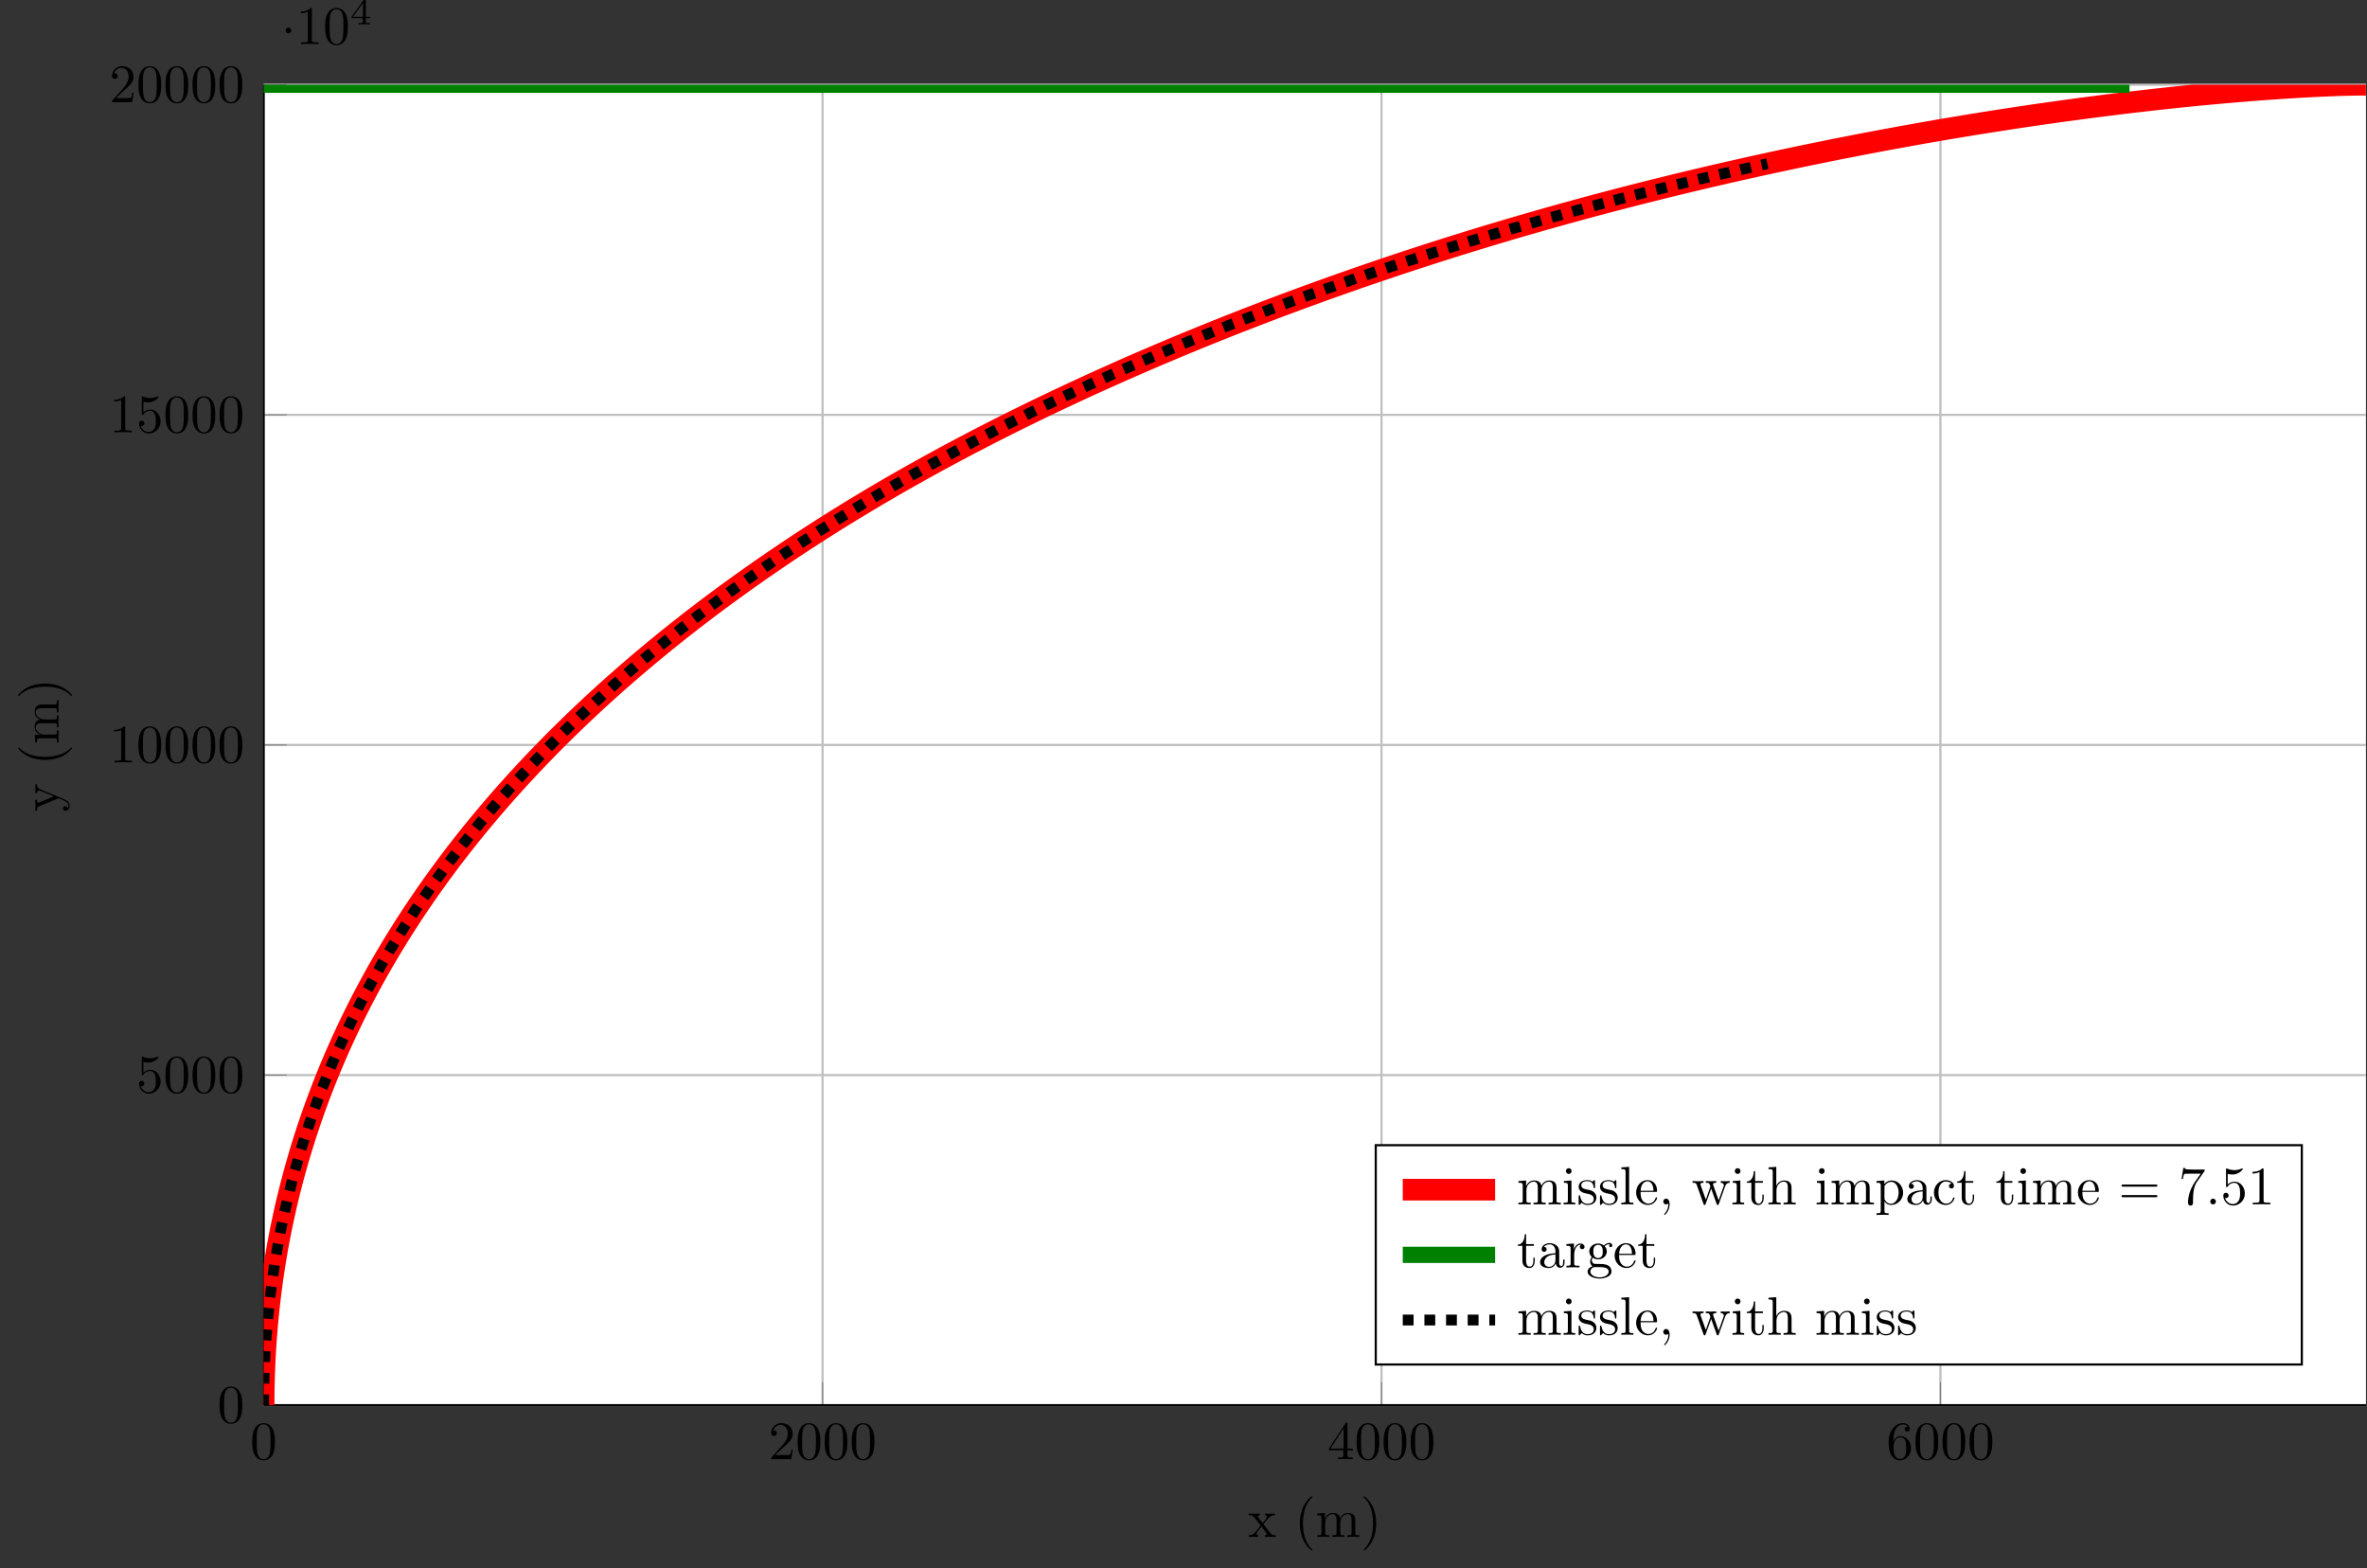 <?xml version="1.0" encoding="UTF-8"?>
<svg xmlns="http://www.w3.org/2000/svg" xmlns:xlink="http://www.w3.org/1999/xlink" width="435.916pt" height="288.836pt" viewBox="0 0 435.916 288.836" version="1.1">
<rect x="0" y="0" width="435.916" height="288.836" fill="#333333" stroke="none"/>
<defs>
<g>
<symbol overflow="visible" id="glyph-1510521740921137-0-0">
<path style="stroke:none;" d=""/>
</symbol>
<symbol overflow="visible" id="glyph-1510521740921137-0-1">
<path style="stroke:none;" d="M 4.578 -3.188 C 4.578 -3.984 4.531 -4.781 4.188 -5.516 C 3.734 -6.484 2.906 -6.641 2.5 -6.641 C 1.891 -6.641 1.172 -6.375 0.75 -5.453 C 0.438 -4.766 0.391 -3.984 0.391 -3.188 C 0.391 -2.438 0.422 -1.547 0.844 -0.781 C 1.266 0.016 2 0.219 2.484 0.219 C 3.016 0.219 3.781 0.016 4.219 -0.938 C 4.531 -1.625 4.578 -2.406 4.578 -3.188 Z M 2.484 0 C 2.094 0 1.5 -0.25 1.328 -1.203 C 1.219 -1.797 1.219 -2.719 1.219 -3.312 C 1.219 -3.953 1.219 -4.609 1.297 -5.141 C 1.484 -6.328 2.234 -6.422 2.484 -6.422 C 2.812 -6.422 3.469 -6.234 3.656 -5.25 C 3.766 -4.688 3.766 -3.938 3.766 -3.312 C 3.766 -2.562 3.766 -1.891 3.656 -1.25 C 3.5 -0.297 2.938 0 2.484 0 Z M 2.484 0 "/>
</symbol>
<symbol overflow="visible" id="glyph-1510521740921137-0-2">
<path style="stroke:none;" d="M 1.266 -0.766 L 2.328 -1.797 C 3.875 -3.172 4.469 -3.703 4.469 -4.703 C 4.469 -5.844 3.578 -6.641 2.359 -6.641 C 1.234 -6.641 0.5 -5.719 0.5 -4.828 C 0.5 -4.281 1 -4.281 1.031 -4.281 C 1.203 -4.281 1.547 -4.391 1.547 -4.812 C 1.547 -5.062 1.359 -5.328 1.016 -5.328 C 0.938 -5.328 0.922 -5.328 0.891 -5.312 C 1.109 -5.969 1.656 -6.328 2.234 -6.328 C 3.141 -6.328 3.562 -5.516 3.562 -4.703 C 3.562 -3.906 3.078 -3.125 2.516 -2.5 L 0.609 -0.375 C 0.5 -0.266 0.5 -0.234 0.5 0 L 4.203 0 L 4.469 -1.734 L 4.234 -1.734 C 4.172 -1.438 4.109 -1 4 -0.844 C 3.938 -0.766 3.281 -0.766 3.062 -0.766 Z M 1.266 -0.766 "/>
</symbol>
<symbol overflow="visible" id="glyph-1510521740921137-0-3">
<path style="stroke:none;" d="M 2.938 -1.641 L 2.938 -0.781 C 2.938 -0.422 2.906 -0.312 2.172 -0.312 L 1.969 -0.312 L 1.969 0 C 2.375 -0.031 2.891 -0.031 3.312 -0.031 C 3.734 -0.031 4.25 -0.031 4.672 0 L 4.672 -0.312 L 4.453 -0.312 C 3.719 -0.312 3.703 -0.422 3.703 -0.781 L 3.703 -1.641 L 4.688 -1.641 L 4.688 -1.953 L 3.703 -1.953 L 3.703 -6.484 C 3.703 -6.688 3.703 -6.75 3.531 -6.75 C 3.453 -6.75 3.422 -6.75 3.344 -6.625 L 0.281 -1.953 L 0.281 -1.641 Z M 2.984 -1.953 L 0.562 -1.953 L 2.984 -5.672 Z M 2.984 -1.953 "/>
</symbol>
<symbol overflow="visible" id="glyph-1510521740921137-0-4">
<path style="stroke:none;" d="M 1.312 -3.266 L 1.312 -3.516 C 1.312 -6.031 2.547 -6.391 3.062 -6.391 C 3.297 -6.391 3.719 -6.328 3.938 -5.984 C 3.781 -5.984 3.391 -5.984 3.391 -5.547 C 3.391 -5.234 3.625 -5.078 3.844 -5.078 C 4 -5.078 4.312 -5.172 4.312 -5.562 C 4.312 -6.156 3.875 -6.641 3.047 -6.641 C 1.766 -6.641 0.422 -5.359 0.422 -3.156 C 0.422 -0.484 1.578 0.219 2.5 0.219 C 3.609 0.219 4.562 -0.719 4.562 -2.031 C 4.562 -3.297 3.672 -4.25 2.562 -4.25 C 1.891 -4.25 1.516 -3.75 1.312 -3.266 Z M 2.5 -0.062 C 1.875 -0.062 1.578 -0.656 1.516 -0.812 C 1.328 -1.281 1.328 -2.078 1.328 -2.25 C 1.328 -3.031 1.656 -4.031 2.547 -4.031 C 2.719 -4.031 3.172 -4.031 3.484 -3.406 C 3.656 -3.047 3.656 -2.531 3.656 -2.047 C 3.656 -1.562 3.656 -1.062 3.484 -0.703 C 3.188 -0.109 2.734 -0.062 2.5 -0.062 Z M 2.5 -0.062 "/>
</symbol>
<symbol overflow="visible" id="glyph-1510521740921137-0-5">
<path style="stroke:none;" d="M 4.469 -2 C 4.469 -3.188 3.656 -4.188 2.578 -4.188 C 2.109 -4.188 1.672 -4.031 1.312 -3.672 L 1.312 -5.625 C 1.516 -5.562 1.844 -5.5 2.156 -5.5 C 3.391 -5.5 4.094 -6.406 4.094 -6.531 C 4.094 -6.594 4.062 -6.641 3.984 -6.641 C 3.984 -6.641 3.953 -6.641 3.906 -6.609 C 3.703 -6.516 3.219 -6.312 2.547 -6.312 C 2.156 -6.312 1.688 -6.391 1.219 -6.594 C 1.141 -6.625 1.125 -6.625 1.109 -6.625 C 1 -6.625 1 -6.547 1 -6.391 L 1 -3.438 C 1 -3.266 1 -3.188 1.141 -3.188 C 1.219 -3.188 1.234 -3.203 1.281 -3.266 C 1.391 -3.422 1.75 -3.969 2.562 -3.969 C 3.078 -3.969 3.328 -3.516 3.406 -3.328 C 3.562 -2.953 3.594 -2.578 3.594 -2.078 C 3.594 -1.719 3.594 -1.125 3.344 -0.703 C 3.109 -0.312 2.734 -0.062 2.281 -0.062 C 1.562 -0.062 0.984 -0.594 0.812 -1.172 C 0.844 -1.172 0.875 -1.156 0.984 -1.156 C 1.312 -1.156 1.484 -1.406 1.484 -1.641 C 1.484 -1.891 1.312 -2.141 0.984 -2.141 C 0.844 -2.141 0.5 -2.062 0.5 -1.609 C 0.5 -0.75 1.188 0.219 2.297 0.219 C 3.453 0.219 4.469 -0.734 4.469 -2 Z M 4.469 -2 "/>
</symbol>
<symbol overflow="visible" id="glyph-1510521740921137-0-6">
<path style="stroke:none;" d="M 2.938 -6.375 C 2.938 -6.625 2.938 -6.641 2.703 -6.641 C 2.078 -6 1.203 -6 0.891 -6 L 0.891 -5.688 C 1.094 -5.688 1.672 -5.688 2.188 -5.953 L 2.188 -0.781 C 2.188 -0.422 2.156 -0.312 1.266 -0.312 L 0.953 -0.312 L 0.953 0 C 1.297 -0.031 2.156 -0.031 2.562 -0.031 C 2.953 -0.031 3.828 -0.031 4.172 0 L 4.172 -0.312 L 3.859 -0.312 C 2.953 -0.312 2.938 -0.422 2.938 -0.781 Z M 2.938 -6.375 "/>
</symbol>
<symbol overflow="visible" id="glyph-1510521740921137-0-7">
<path style="stroke:none;" d="M 2.859 -2.344 C 3.156 -2.719 3.531 -3.203 3.781 -3.469 C 4.094 -3.828 4.5 -3.984 4.969 -3.984 L 4.969 -4.297 C 4.703 -4.281 4.406 -4.266 4.141 -4.266 C 3.844 -4.266 3.312 -4.281 3.188 -4.297 L 3.188 -3.984 C 3.406 -3.969 3.484 -3.844 3.484 -3.672 C 3.484 -3.516 3.375 -3.391 3.328 -3.328 L 2.719 -2.547 L 1.938 -3.562 C 1.844 -3.656 1.844 -3.672 1.844 -3.734 C 1.844 -3.891 2 -3.984 2.188 -3.984 L 2.188 -4.297 C 1.938 -4.281 1.281 -4.266 1.109 -4.266 C 0.906 -4.266 0.438 -4.281 0.172 -4.297 L 0.172 -3.984 C 0.875 -3.984 0.875 -3.984 1.344 -3.375 L 2.328 -2.094 L 1.391 -0.906 C 0.922 -0.328 0.328 -0.312 0.125 -0.312 L 0.125 0 C 0.375 -0.016 0.688 -0.031 0.953 -0.031 C 1.234 -0.031 1.656 -0.016 1.891 0 L 1.891 -0.312 C 1.672 -0.344 1.609 -0.469 1.609 -0.625 C 1.609 -0.844 1.891 -1.172 2.5 -1.891 L 3.266 -0.891 C 3.344 -0.781 3.469 -0.625 3.469 -0.562 C 3.469 -0.469 3.375 -0.312 3.109 -0.312 L 3.109 0 C 3.406 -0.016 3.969 -0.031 4.188 -0.031 C 4.453 -0.031 4.844 -0.016 5.141 0 L 5.141 -0.312 C 4.609 -0.312 4.422 -0.328 4.203 -0.625 Z M 2.859 -2.344 "/>
</symbol>
<symbol overflow="visible" id="glyph-1510521740921137-0-8">
<path style="stroke:none;" d="M 3.297 2.391 C 3.297 2.359 3.297 2.344 3.125 2.172 C 1.891 0.922 1.562 -0.969 1.562 -2.5 C 1.562 -4.234 1.938 -5.969 3.172 -7.203 C 3.297 -7.328 3.297 -7.344 3.297 -7.375 C 3.297 -7.453 3.266 -7.484 3.203 -7.484 C 3.094 -7.484 2.203 -6.797 1.609 -5.531 C 1.109 -4.438 0.984 -3.328 0.984 -2.5 C 0.984 -1.719 1.094 -0.516 1.641 0.625 C 2.25 1.844 3.094 2.5 3.203 2.5 C 3.266 2.5 3.297 2.469 3.297 2.391 Z M 3.297 2.391 "/>
</symbol>
<symbol overflow="visible" id="glyph-1510521740921137-0-9">
<path style="stroke:none;" d="M 1.094 -3.422 L 1.094 -0.75 C 1.094 -0.312 0.984 -0.312 0.312 -0.312 L 0.312 0 C 0.672 -0.016 1.172 -0.031 1.453 -0.031 C 1.703 -0.031 2.219 -0.016 2.562 0 L 2.562 -0.312 C 1.891 -0.312 1.781 -0.312 1.781 -0.75 L 1.781 -2.594 C 1.781 -3.625 2.5 -4.188 3.125 -4.188 C 3.766 -4.188 3.875 -3.656 3.875 -3.078 L 3.875 -0.75 C 3.875 -0.312 3.766 -0.312 3.094 -0.312 L 3.094 0 C 3.438 -0.016 3.953 -0.031 4.219 -0.031 C 4.469 -0.031 5 -0.016 5.328 0 L 5.328 -0.312 C 4.672 -0.312 4.562 -0.312 4.562 -0.75 L 4.562 -2.594 C 4.562 -3.625 5.266 -4.188 5.906 -4.188 C 6.531 -4.188 6.641 -3.656 6.641 -3.078 L 6.641 -0.75 C 6.641 -0.312 6.531 -0.312 5.859 -0.312 L 5.859 0 C 6.203 -0.016 6.719 -0.031 6.984 -0.031 C 7.25 -0.031 7.766 -0.016 8.109 0 L 8.109 -0.312 C 7.594 -0.312 7.344 -0.312 7.328 -0.609 L 7.328 -2.516 C 7.328 -3.375 7.328 -3.672 7.016 -4.031 C 6.875 -4.203 6.547 -4.406 5.969 -4.406 C 5.141 -4.406 4.688 -3.812 4.531 -3.422 C 4.391 -4.297 3.656 -4.406 3.203 -4.406 C 2.469 -4.406 2 -3.984 1.719 -3.359 L 1.719 -4.406 L 0.312 -4.297 L 0.312 -3.984 C 1.016 -3.984 1.094 -3.922 1.094 -3.422 Z M 1.094 -3.422 "/>
</symbol>
<symbol overflow="visible" id="glyph-1510521740921137-0-10">
<path style="stroke:none;" d="M 2.875 -2.5 C 2.875 -3.266 2.766 -4.469 2.219 -5.609 C 1.625 -6.828 0.766 -7.484 0.672 -7.484 C 0.609 -7.484 0.562 -7.438 0.562 -7.375 C 0.562 -7.344 0.562 -7.328 0.75 -7.141 C 1.734 -6.156 2.297 -4.578 2.297 -2.5 C 2.297 -0.781 1.938 0.969 0.703 2.219 C 0.562 2.344 0.562 2.359 0.562 2.391 C 0.562 2.453 0.609 2.5 0.672 2.5 C 0.766 2.5 1.672 1.812 2.25 0.547 C 2.766 -0.547 2.875 -1.656 2.875 -2.5 Z M 2.875 -2.5 "/>
</symbol>
<symbol overflow="visible" id="glyph-1510521740921137-0-11">
<path style="stroke:none;" d="M 1.766 -4.406 L 0.375 -4.297 L 0.375 -3.984 C 1.016 -3.984 1.109 -3.922 1.109 -3.438 L 1.109 -0.75 C 1.109 -0.312 1 -0.312 0.328 -0.312 L 0.328 0 C 0.641 -0.016 1.188 -0.031 1.422 -0.031 C 1.781 -0.031 2.125 -0.016 2.469 0 L 2.469 -0.312 C 1.797 -0.312 1.766 -0.359 1.766 -0.75 Z M 1.797 -6.141 C 1.797 -6.453 1.562 -6.672 1.281 -6.672 C 0.969 -6.672 0.75 -6.406 0.75 -6.141 C 0.75 -5.875 0.969 -5.609 1.281 -5.609 C 1.562 -5.609 1.797 -5.828 1.797 -6.141 Z M 1.797 -6.141 "/>
</symbol>
<symbol overflow="visible" id="glyph-1510521740921137-0-12">
<path style="stroke:none;" d="M 2.078 -1.938 C 2.297 -1.891 3.109 -1.734 3.109 -1.016 C 3.109 -0.516 2.766 -0.109 1.984 -0.109 C 1.141 -0.109 0.781 -0.672 0.594 -1.531 C 0.562 -1.656 0.562 -1.688 0.453 -1.688 C 0.328 -1.688 0.328 -1.625 0.328 -1.453 L 0.328 -0.125 C 0.328 0.047 0.328 0.109 0.438 0.109 C 0.484 0.109 0.5 0.094 0.688 -0.094 C 0.703 -0.109 0.703 -0.125 0.891 -0.312 C 1.328 0.094 1.781 0.109 1.984 0.109 C 3.125 0.109 3.594 -0.562 3.594 -1.281 C 3.594 -1.797 3.297 -2.109 3.172 -2.219 C 2.844 -2.547 2.453 -2.625 2.031 -2.703 C 1.469 -2.812 0.812 -2.938 0.812 -3.516 C 0.812 -3.875 1.062 -4.281 1.922 -4.281 C 3.016 -4.281 3.078 -3.375 3.094 -3.078 C 3.094 -2.984 3.188 -2.984 3.203 -2.984 C 3.344 -2.984 3.344 -3.031 3.344 -3.219 L 3.344 -4.234 C 3.344 -4.391 3.344 -4.469 3.234 -4.469 C 3.188 -4.469 3.156 -4.469 3.031 -4.344 C 3 -4.312 2.906 -4.219 2.859 -4.188 C 2.484 -4.469 2.078 -4.469 1.922 -4.469 C 0.703 -4.469 0.328 -3.797 0.328 -3.234 C 0.328 -2.891 0.484 -2.609 0.75 -2.391 C 1.078 -2.141 1.359 -2.078 2.078 -1.938 Z M 2.078 -1.938 "/>
</symbol>
<symbol overflow="visible" id="glyph-1510521740921137-0-13">
<path style="stroke:none;" d="M 1.766 -6.922 L 0.328 -6.812 L 0.328 -6.5 C 1.031 -6.5 1.109 -6.438 1.109 -5.938 L 1.109 -0.75 C 1.109 -0.312 1 -0.312 0.328 -0.312 L 0.328 0 C 0.656 -0.016 1.188 -0.031 1.438 -0.031 C 1.688 -0.031 2.172 -0.016 2.547 0 L 2.547 -0.312 C 1.875 -0.312 1.766 -0.312 1.766 -0.75 Z M 1.766 -6.922 "/>
</symbol>
<symbol overflow="visible" id="glyph-1510521740921137-0-14">
<path style="stroke:none;" d="M 1.109 -2.516 C 1.172 -4 2.016 -4.25 2.359 -4.25 C 3.375 -4.25 3.484 -2.906 3.484 -2.516 Z M 1.109 -2.297 L 3.891 -2.297 C 4.109 -2.297 4.141 -2.297 4.141 -2.516 C 4.141 -3.5 3.594 -4.469 2.359 -4.469 C 1.203 -4.469 0.281 -3.438 0.281 -2.188 C 0.281 -0.859 1.328 0.109 2.469 0.109 C 3.688 0.109 4.141 -1 4.141 -1.188 C 4.141 -1.281 4.062 -1.312 4 -1.312 C 3.922 -1.312 3.891 -1.25 3.875 -1.172 C 3.531 -0.141 2.625 -0.141 2.531 -0.141 C 2.031 -0.141 1.641 -0.438 1.406 -0.812 C 1.109 -1.281 1.109 -1.938 1.109 -2.297 Z M 1.109 -2.297 "/>
</symbol>
<symbol overflow="visible" id="glyph-1510521740921137-0-15">
<path style="stroke:none;" d="M 2.031 -0.016 C 2.031 -0.641 1.781 -1.062 1.391 -1.062 C 1.031 -1.062 0.859 -0.781 0.859 -0.531 C 0.859 -0.266 1.031 0 1.391 0 C 1.547 0 1.672 -0.062 1.766 -0.141 L 1.781 -0.156 C 1.797 -0.156 1.797 -0.156 1.797 -0.016 C 1.797 0.625 1.531 1.234 1.094 1.703 C 1.031 1.766 1.016 1.781 1.016 1.812 C 1.016 1.891 1.062 1.922 1.109 1.922 C 1.234 1.922 2.031 1.141 2.031 -0.016 Z M 2.031 -0.016 "/>
</symbol>
<symbol overflow="visible" id="glyph-1510521740921137-0-16">
<path style="stroke:none;" d="M 6.172 -3.344 C 6.344 -3.844 6.656 -3.984 7.016 -3.984 L 7.016 -4.297 C 6.781 -4.281 6.5 -4.266 6.281 -4.266 C 5.984 -4.266 5.547 -4.281 5.359 -4.297 L 5.359 -3.984 C 5.719 -3.984 5.938 -3.797 5.938 -3.516 C 5.938 -3.453 5.938 -3.422 5.875 -3.297 L 4.969 -0.75 L 3.984 -3.531 C 3.953 -3.656 3.938 -3.672 3.938 -3.719 C 3.938 -3.984 4.328 -3.984 4.531 -3.984 L 4.531 -4.297 C 4.234 -4.281 3.734 -4.266 3.484 -4.266 C 3.188 -4.266 2.906 -4.281 2.609 -4.297 L 2.609 -3.984 C 2.969 -3.984 3.125 -3.969 3.234 -3.844 C 3.281 -3.781 3.391 -3.484 3.453 -3.297 L 2.609 -0.875 L 1.656 -3.531 C 1.609 -3.656 1.609 -3.672 1.609 -3.719 C 1.609 -3.984 2 -3.984 2.188 -3.984 L 2.188 -4.297 C 1.891 -4.281 1.328 -4.266 1.109 -4.266 C 1.062 -4.266 0.531 -4.281 0.172 -4.297 L 0.172 -3.984 C 0.672 -3.984 0.797 -3.953 0.922 -3.641 L 2.172 -0.109 C 2.219 0.031 2.25 0.109 2.375 0.109 C 2.516 0.109 2.531 0.047 2.578 -0.094 L 3.594 -2.906 L 4.609 -0.078 C 4.641 0.031 4.672 0.109 4.812 0.109 C 4.938 0.109 4.969 0.016 5 -0.078 Z M 6.172 -3.344 "/>
</symbol>
<symbol overflow="visible" id="glyph-1510521740921137-0-17">
<path style="stroke:none;" d="M 1.719 -3.984 L 3.156 -3.984 L 3.156 -4.297 L 1.719 -4.297 L 1.719 -6.125 L 1.469 -6.125 C 1.469 -5.312 1.172 -4.25 0.188 -4.203 L 0.188 -3.984 L 1.031 -3.984 L 1.031 -1.234 C 1.031 -0.016 1.969 0.109 2.328 0.109 C 3.031 0.109 3.312 -0.594 3.312 -1.234 L 3.312 -1.797 L 3.062 -1.797 L 3.062 -1.25 C 3.062 -0.516 2.766 -0.141 2.391 -0.141 C 1.719 -0.141 1.719 -1.047 1.719 -1.219 Z M 1.719 -3.984 "/>
</symbol>
<symbol overflow="visible" id="glyph-1510521740921137-0-18">
<path style="stroke:none;" d="M 1.094 -0.75 C 1.094 -0.312 0.984 -0.312 0.312 -0.312 L 0.312 0 C 0.672 -0.016 1.172 -0.031 1.453 -0.031 C 1.703 -0.031 2.219 -0.016 2.562 0 L 2.562 -0.312 C 1.891 -0.312 1.781 -0.312 1.781 -0.75 L 1.781 -2.594 C 1.781 -3.625 2.5 -4.188 3.125 -4.188 C 3.766 -4.188 3.875 -3.656 3.875 -3.078 L 3.875 -0.75 C 3.875 -0.312 3.766 -0.312 3.094 -0.312 L 3.094 0 C 3.438 -0.016 3.953 -0.031 4.219 -0.031 C 4.469 -0.031 5 -0.016 5.328 0 L 5.328 -0.312 C 4.812 -0.312 4.562 -0.312 4.562 -0.609 L 4.562 -2.516 C 4.562 -3.375 4.562 -3.672 4.25 -4.031 C 4.109 -4.203 3.781 -4.406 3.203 -4.406 C 2.359 -4.406 1.922 -3.812 1.75 -3.422 L 1.75 -6.922 L 0.312 -6.812 L 0.312 -6.5 C 1.016 -6.5 1.094 -6.438 1.094 -5.938 Z M 1.094 -0.75 "/>
</symbol>
<symbol overflow="visible" id="glyph-1510521740921137-0-19">
<path style="stroke:none;" d="M 1.719 -3.75 L 1.719 -4.406 L 0.281 -4.297 L 0.281 -3.984 C 0.984 -3.984 1.062 -3.922 1.062 -3.484 L 1.062 1.172 C 1.062 1.625 0.953 1.625 0.281 1.625 L 0.281 1.938 C 0.625 1.922 1.141 1.906 1.391 1.906 C 1.672 1.906 2.172 1.922 2.516 1.938 L 2.516 1.625 C 1.859 1.625 1.75 1.625 1.75 1.172 L 1.75 -0.594 C 1.797 -0.422 2.219 0.109 2.969 0.109 C 4.156 0.109 5.188 -0.875 5.188 -2.156 C 5.188 -3.422 4.234 -4.406 3.109 -4.406 C 2.328 -4.406 1.906 -3.969 1.719 -3.75 Z M 1.75 -1.141 L 1.75 -3.359 C 2.031 -3.875 2.516 -4.156 3.031 -4.156 C 3.766 -4.156 4.359 -3.281 4.359 -2.156 C 4.359 -0.953 3.672 -0.109 2.938 -0.109 C 2.531 -0.109 2.156 -0.312 1.891 -0.719 C 1.75 -0.922 1.75 -0.938 1.75 -1.141 Z M 1.75 -1.141 "/>
</symbol>
<symbol overflow="visible" id="glyph-1510521740921137-0-20">
<path style="stroke:none;" d="M 3.312 -0.75 C 3.359 -0.359 3.625 0.062 4.094 0.062 C 4.312 0.062 4.922 -0.078 4.922 -0.891 L 4.922 -1.453 L 4.672 -1.453 L 4.672 -0.891 C 4.672 -0.312 4.422 -0.25 4.312 -0.25 C 3.984 -0.25 3.938 -0.703 3.938 -0.75 L 3.938 -2.734 C 3.938 -3.156 3.938 -3.547 3.578 -3.922 C 3.188 -4.312 2.688 -4.469 2.219 -4.469 C 1.391 -4.469 0.703 -4 0.703 -3.344 C 0.703 -3.047 0.906 -2.875 1.172 -2.875 C 1.453 -2.875 1.625 -3.078 1.625 -3.328 C 1.625 -3.453 1.578 -3.781 1.109 -3.781 C 1.391 -4.141 1.875 -4.25 2.188 -4.25 C 2.688 -4.25 3.25 -3.859 3.25 -2.969 L 3.25 -2.609 C 2.734 -2.578 2.047 -2.547 1.422 -2.25 C 0.672 -1.906 0.422 -1.391 0.422 -0.953 C 0.422 -0.141 1.391 0.109 2.016 0.109 C 2.672 0.109 3.125 -0.297 3.312 -0.75 Z M 3.25 -2.391 L 3.25 -1.391 C 3.25 -0.453 2.531 -0.109 2.078 -0.109 C 1.594 -0.109 1.188 -0.453 1.188 -0.953 C 1.188 -1.5 1.609 -2.328 3.25 -2.391 Z M 3.25 -2.391 "/>
</symbol>
<symbol overflow="visible" id="glyph-1510521740921137-0-21">
<path style="stroke:none;" d="M 1.172 -2.172 C 1.172 -3.797 1.984 -4.219 2.516 -4.219 C 2.609 -4.219 3.234 -4.203 3.578 -3.844 C 3.172 -3.812 3.109 -3.516 3.109 -3.391 C 3.109 -3.125 3.297 -2.938 3.562 -2.938 C 3.828 -2.938 4.031 -3.094 4.031 -3.406 C 4.031 -4.078 3.266 -4.469 2.5 -4.469 C 1.25 -4.469 0.344 -3.391 0.344 -2.156 C 0.344 -0.875 1.328 0.109 2.484 0.109 C 3.812 0.109 4.141 -1.094 4.141 -1.188 C 4.141 -1.281 4.031 -1.281 4 -1.281 C 3.922 -1.281 3.891 -1.25 3.875 -1.188 C 3.594 -0.266 2.938 -0.141 2.578 -0.141 C 2.047 -0.141 1.172 -0.562 1.172 -2.172 Z M 1.172 -2.172 "/>
</symbol>
<symbol overflow="visible" id="glyph-1510521740921137-0-22">
<path style="stroke:none;" d="M 6.844 -3.266 C 7 -3.266 7.188 -3.266 7.188 -3.453 C 7.188 -3.656 7 -3.656 6.859 -3.656 L 0.891 -3.656 C 0.75 -3.656 0.562 -3.656 0.562 -3.453 C 0.562 -3.266 0.75 -3.266 0.891 -3.266 Z M 6.859 -1.328 C 7 -1.328 7.188 -1.328 7.188 -1.531 C 7.188 -1.719 7 -1.719 6.844 -1.719 L 0.891 -1.719 C 0.75 -1.719 0.562 -1.719 0.562 -1.531 C 0.562 -1.328 0.75 -1.328 0.891 -1.328 Z M 6.859 -1.328 "/>
</symbol>
<symbol overflow="visible" id="glyph-1510521740921137-0-23">
<path style="stroke:none;" d="M 4.75 -6.078 C 4.828 -6.188 4.828 -6.203 4.828 -6.422 L 2.406 -6.422 C 1.203 -6.422 1.172 -6.547 1.141 -6.734 L 0.891 -6.734 L 0.562 -4.688 L 0.812 -4.688 C 0.844 -4.844 0.922 -5.469 1.062 -5.594 C 1.125 -5.656 1.906 -5.656 2.031 -5.656 L 4.094 -5.656 C 3.984 -5.5 3.203 -4.406 2.984 -4.078 C 2.078 -2.734 1.75 -1.344 1.75 -0.328 C 1.75 -0.234 1.75 0.219 2.219 0.219 C 2.672 0.219 2.672 -0.234 2.672 -0.328 L 2.672 -0.844 C 2.672 -1.391 2.703 -1.938 2.781 -2.469 C 2.828 -2.703 2.953 -3.562 3.406 -4.172 Z M 4.75 -6.078 "/>
</symbol>
<symbol overflow="visible" id="glyph-1510521740921137-0-24">
<path style="stroke:none;" d="M 1.906 -0.531 C 1.906 -0.812 1.672 -1.062 1.391 -1.062 C 1.094 -1.062 0.859 -0.812 0.859 -0.531 C 0.859 -0.234 1.094 0 1.391 0 C 1.672 0 1.906 -0.234 1.906 -0.531 Z M 1.906 -0.531 "/>
</symbol>
<symbol overflow="visible" id="glyph-1510521740921137-0-25">
<path style="stroke:none;" d="M 1.672 -3.312 L 1.672 -4.406 L 0.281 -4.297 L 0.281 -3.984 C 0.984 -3.984 1.062 -3.922 1.062 -3.422 L 1.062 -0.75 C 1.062 -0.312 0.953 -0.312 0.281 -0.312 L 0.281 0 C 0.672 -0.016 1.141 -0.031 1.422 -0.031 C 1.812 -0.031 2.281 -0.031 2.688 0 L 2.688 -0.312 L 2.469 -0.312 C 1.734 -0.312 1.719 -0.422 1.719 -0.781 L 1.719 -2.312 C 1.719 -3.297 2.141 -4.188 2.891 -4.188 C 2.953 -4.188 2.984 -4.188 3 -4.172 C 2.969 -4.172 2.766 -4.047 2.766 -3.781 C 2.766 -3.516 2.984 -3.359 3.203 -3.359 C 3.375 -3.359 3.625 -3.484 3.625 -3.797 C 3.625 -4.109 3.312 -4.406 2.891 -4.406 C 2.156 -4.406 1.797 -3.734 1.672 -3.312 Z M 1.672 -3.312 "/>
</symbol>
<symbol overflow="visible" id="glyph-1510521740921137-0-26">
<path style="stroke:none;" d="M 2.219 -1.719 C 1.344 -1.719 1.344 -2.719 1.344 -2.938 C 1.344 -3.203 1.359 -3.531 1.5 -3.781 C 1.578 -3.891 1.812 -4.172 2.219 -4.172 C 3.078 -4.172 3.078 -3.188 3.078 -2.953 C 3.078 -2.688 3.078 -2.359 2.922 -2.109 C 2.844 -2 2.609 -1.719 2.219 -1.719 Z M 1.062 -1.328 C 1.062 -1.359 1.062 -1.594 1.219 -1.797 C 1.609 -1.516 2.031 -1.484 2.219 -1.484 C 3.141 -1.484 3.828 -2.172 3.828 -2.938 C 3.828 -3.312 3.672 -3.672 3.422 -3.906 C 3.781 -4.25 4.141 -4.297 4.312 -4.297 C 4.344 -4.297 4.391 -4.297 4.422 -4.281 C 4.312 -4.25 4.25 -4.141 4.25 -4.016 C 4.25 -3.844 4.391 -3.734 4.547 -3.734 C 4.641 -3.734 4.828 -3.797 4.828 -4.031 C 4.828 -4.203 4.719 -4.516 4.328 -4.516 C 4.125 -4.516 3.688 -4.453 3.266 -4.047 C 2.844 -4.375 2.438 -4.406 2.219 -4.406 C 1.281 -4.406 0.594 -3.719 0.594 -2.953 C 0.594 -2.516 0.812 -2.141 1.062 -1.922 C 0.938 -1.781 0.75 -1.453 0.75 -1.094 C 0.75 -0.781 0.891 -0.406 1.203 -0.203 C 0.594 -0.047 0.281 0.391 0.281 0.781 C 0.281 1.5 1.266 2.047 2.484 2.047 C 3.656 2.047 4.688 1.547 4.688 0.766 C 4.688 0.422 4.562 -0.094 4.047 -0.375 C 3.516 -0.641 2.938 -0.641 2.328 -0.641 C 2.078 -0.641 1.656 -0.641 1.578 -0.656 C 1.266 -0.703 1.062 -1 1.062 -1.328 Z M 2.5 1.828 C 1.484 1.828 0.797 1.312 0.797 0.781 C 0.797 0.328 1.172 -0.047 1.609 -0.062 L 2.203 -0.062 C 3.062 -0.062 4.172 -0.062 4.172 0.781 C 4.172 1.328 3.469 1.828 2.5 1.828 Z M 2.5 1.828 "/>
</symbol>
<symbol overflow="visible" id="glyph-1510521740921137-1-0">
<path style="stroke:none;" d=""/>
</symbol>
<symbol overflow="visible" id="glyph-1510521740921137-1-1">
<path style="stroke:none;" d="M 1.906 -2.5 C 1.906 -2.781 1.672 -3.016 1.391 -3.016 C 1.094 -3.016 0.859 -2.781 0.859 -2.5 C 0.859 -2.203 1.094 -1.969 1.391 -1.969 C 1.672 -1.969 1.906 -2.203 1.906 -2.5 Z M 1.906 -2.5 "/>
</symbol>
<symbol overflow="visible" id="glyph-1510521740921137-2-0">
<path style="stroke:none;" d=""/>
</symbol>
<symbol overflow="visible" id="glyph-1510521740921137-2-1">
<path style="stroke:none;" d="M 3.688 -1.141 L 3.688 -1.391 L 2.906 -1.391 L 2.906 -4.5 C 2.906 -4.641 2.906 -4.703 2.766 -4.703 C 2.672 -4.703 2.641 -4.703 2.578 -4.594 L 0.266 -1.391 L 0.266 -1.141 L 2.328 -1.141 L 2.328 -0.578 C 2.328 -0.328 2.328 -0.25 1.75 -0.25 L 1.562 -0.25 L 1.562 0 C 1.922 -0.016 2.359 -0.031 2.609 -0.031 C 2.875 -0.031 3.312 -0.016 3.672 0 L 3.672 -0.25 L 3.484 -0.25 C 2.906 -0.25 2.906 -0.328 2.906 -0.578 L 2.906 -1.141 Z M 2.375 -3.938 L 2.375 -1.391 L 0.531 -1.391 Z M 2.375 -3.938 "/>
</symbol>
<symbol overflow="visible" id="glyph-1510521740921137-3-0">
<path style="stroke:none;" d=""/>
</symbol>
<symbol overflow="visible" id="glyph-1510521740921137-3-1">
<path style="stroke:none;" d="M -3.344 -4.141 C -3.984 -4.391 -3.984 -4.906 -3.984 -5.062 L -4.297 -5.062 C -4.281 -4.828 -4.266 -4.547 -4.266 -4.312 C -4.266 -4.141 -4.281 -3.672 -4.297 -3.453 L -3.984 -3.453 C -3.984 -3.766 -3.812 -3.922 -3.562 -3.922 C -3.453 -3.922 -3.438 -3.906 -3.312 -3.859 L -0.875 -2.844 L -3.547 -1.75 C -3.656 -1.703 -3.688 -1.688 -3.734 -1.688 C -3.984 -1.688 -3.984 -2.047 -3.984 -2.25 L -4.297 -2.25 C -4.281 -1.984 -4.266 -1.328 -4.266 -1.156 C -4.266 -0.891 -4.281 -0.484 -4.297 -0.188 L -3.984 -0.188 C -3.984 -0.672 -3.984 -0.859 -3.641 -1 L 0 -2.5 C 0.125 -2.438 0.453 -2.297 0.594 -2.25 C 1.141 -2.031 1.828 -1.75 1.828 -1.109 C 1.828 -1.062 1.828 -0.828 1.641 -0.641 C 1.609 -0.953 1.391 -1.031 1.219 -1.031 C 0.969 -1.031 0.812 -0.844 0.812 -0.609 C 0.812 -0.406 0.938 -0.188 1.234 -0.188 C 1.688 -0.188 2.047 -0.609 2.047 -1.109 C 2.047 -1.734 1.469 -2.141 0.906 -2.375 Z M -3.344 -4.141 "/>
</symbol>
<symbol overflow="visible" id="glyph-1510521740921137-3-2">
<path style="stroke:none;" d="M 2.391 -3.297 C 2.359 -3.297 2.344 -3.297 2.172 -3.125 C 0.922 -1.891 -0.969 -1.562 -2.5 -1.562 C -4.234 -1.562 -5.969 -1.938 -7.203 -3.172 C -7.328 -3.297 -7.344 -3.297 -7.375 -3.297 C -7.453 -3.297 -7.484 -3.266 -7.484 -3.203 C -7.484 -3.094 -6.797 -2.203 -5.531 -1.609 C -4.438 -1.109 -3.328 -0.984 -2.5 -0.984 C -1.719 -0.984 -0.516 -1.094 0.625 -1.641 C 1.844 -2.25 2.5 -3.094 2.5 -3.203 C 2.5 -3.266 2.469 -3.297 2.391 -3.297 Z M 2.391 -3.297 "/>
</symbol>
<symbol overflow="visible" id="glyph-1510521740921137-3-3">
<path style="stroke:none;" d="M -3.422 -1.094 L -0.75 -1.094 C -0.312 -1.094 -0.312 -0.984 -0.312 -0.312 L 0 -0.312 C -0.016 -0.672 -0.031 -1.172 -0.031 -1.453 C -0.031 -1.703 -0.016 -2.219 0 -2.562 L -0.312 -2.562 C -0.312 -1.891 -0.312 -1.781 -0.75 -1.781 L -2.594 -1.781 C -3.625 -1.781 -4.188 -2.5 -4.188 -3.125 C -4.188 -3.766 -3.656 -3.875 -3.078 -3.875 L -0.75 -3.875 C -0.312 -3.875 -0.312 -3.766 -0.312 -3.094 L 0 -3.094 C -0.016 -3.438 -0.031 -3.953 -0.031 -4.219 C -0.031 -4.469 -0.016 -5 0 -5.328 L -0.312 -5.328 C -0.312 -4.672 -0.312 -4.562 -0.75 -4.562 L -2.594 -4.562 C -3.625 -4.562 -4.188 -5.266 -4.188 -5.906 C -4.188 -6.531 -3.656 -6.641 -3.078 -6.641 L -0.75 -6.641 C -0.312 -6.641 -0.312 -6.531 -0.312 -5.859 L 0 -5.859 C -0.016 -6.203 -0.031 -6.719 -0.031 -6.984 C -0.031 -7.25 -0.016 -7.766 0 -8.109 L -0.312 -8.109 C -0.312 -7.594 -0.312 -7.344 -0.609 -7.328 L -2.516 -7.328 C -3.375 -7.328 -3.672 -7.328 -4.031 -7.016 C -4.203 -6.875 -4.406 -6.547 -4.406 -5.969 C -4.406 -5.141 -3.812 -4.688 -3.422 -4.531 C -4.297 -4.391 -4.406 -3.656 -4.406 -3.203 C -4.406 -2.469 -3.984 -2 -3.359 -1.719 L -4.406 -1.719 L -4.297 -0.312 L -3.984 -0.312 C -3.984 -1.016 -3.922 -1.094 -3.422 -1.094 Z M -3.422 -1.094 "/>
</symbol>
<symbol overflow="visible" id="glyph-1510521740921137-3-4">
<path style="stroke:none;" d="M -2.5 -2.875 C -3.266 -2.875 -4.469 -2.766 -5.609 -2.219 C -6.828 -1.625 -7.484 -0.766 -7.484 -0.672 C -7.484 -0.609 -7.438 -0.562 -7.375 -0.562 C -7.344 -0.562 -7.328 -0.562 -7.141 -0.75 C -6.156 -1.734 -4.578 -2.297 -2.5 -2.297 C -0.781 -2.297 0.969 -1.938 2.219 -0.703 C 2.344 -0.562 2.359 -0.562 2.391 -0.562 C 2.453 -0.562 2.5 -0.609 2.5 -0.672 C 2.5 -0.766 1.812 -1.672 0.547 -2.25 C -0.547 -2.766 -1.656 -2.875 -2.5 -2.875 Z M -2.5 -2.875 "/>
</symbol>
</g>
<clipPath id="clip-1510521740921137-1">
  <path d="M 48 15 L 435.914 15 L 435.914 259 L 48 259 Z M 48 15 "/>
</clipPath>
<clipPath id="clip-1510521740921137-2">
  <path d="M 48 15 L 435.914 15 L 435.914 259 L 48 259 Z M 48 15 "/>
</clipPath>
<clipPath id="clip-1510521740921137-3">
  <path d="M 48 258 L 435.914 258 L 435.914 259 L 48 259 Z M 48 258 "/>
</clipPath>
<clipPath id="clip-1510521740921137-4">
  <path d="M 48.551 15.602 L 435.723 15.602 L 435.723 258.773 L 48.551 258.773 Z M 48.551 15.602 "/>
</clipPath>
<clipPath id="clip-1510521740921137-5">
  <path d="M 48.551 15.602 L 394 15.602 L 394 18 L 48.551 18 Z M 48.551 15.602 "/>
</clipPath>
<clipPath id="clip-1510521740921137-6">
  <path d="M 48.551 15.602 L 354 15.602 L 354 258.773 L 48.551 258.773 Z M 48.551 15.602 "/>
</clipPath>
</defs>
<g id="surface1">
<g clip-path="url(#clip-1510521740921137-1)" clip-rule="nonzero">
<path style=" stroke:none;fill-rule:nonzero;fill:rgb(100%,100%,100%);fill-opacity:1;" d="M 48.551 258.773 L 435.723 258.773 L 435.723 15.602 L 48.551 15.602 Z M 48.551 258.773 "/>
</g>
<path style="fill:none;stroke-width:0.399;stroke-linecap:butt;stroke-linejoin:miter;stroke:rgb(75%,75%,75%);stroke-opacity:1;stroke-miterlimit:10;" d="M 0.001 -0.001 L 0.001 243.17 M 102.934 -0.001 L 102.934 243.17 M 205.872 -0.001 L 205.872 243.17 M 308.805 -0.001 L 308.805 243.17 " transform="matrix(1,0,0,-1,48.55,258.772)"/>
<g clip-path="url(#clip-1510521740921137-2)" clip-rule="nonzero">
<path style="fill:none;stroke-width:0.399;stroke-linecap:butt;stroke-linejoin:miter;stroke:rgb(75%,75%,75%);stroke-opacity:1;stroke-miterlimit:10;" d="M 0.001 -0.001 L 387.173 -0.001 M 0.001 60.792 L 387.173 60.792 M 0.001 121.585 L 387.173 121.585 M 0.001 182.377 L 387.173 182.377 M 0.001 243.167 L 387.173 243.167 " transform="matrix(1,0,0,-1,48.55,258.772)"/>
</g>
<path style="fill:none;stroke-width:0.199;stroke-linecap:butt;stroke-linejoin:miter;stroke:rgb(50%,50%,50%);stroke-opacity:1;stroke-miterlimit:10;" d="M 0.001 -0.001 L 0.001 4.252 M 102.934 -0.001 L 102.934 4.252 M 205.872 -0.001 L 205.872 4.252 M 308.805 -0.001 L 308.805 4.252 " transform="matrix(1,0,0,-1,48.55,258.772)"/>
<path style="fill:none;stroke-width:0.199;stroke-linecap:butt;stroke-linejoin:miter;stroke:rgb(50%,50%,50%);stroke-opacity:1;stroke-miterlimit:10;" d="M 0.001 -0.001 L 4.251 -0.001 M 0.001 60.792 L 4.251 60.792 M 0.001 121.585 L 4.251 121.585 M 0.001 182.377 L 4.251 182.377 M 0.001 243.167 L 4.251 243.167 " transform="matrix(1,0,0,-1,48.55,258.772)"/>
<g clip-path="url(#clip-1510521740921137-3)" clip-rule="nonzero">
<path style="fill:none;stroke-width:0.399;stroke-linecap:butt;stroke-linejoin:miter;stroke:rgb(0%,0%,0%);stroke-opacity:1;stroke-miterlimit:10;" d="M 0.001 -0.001 L 387.173 -0.001 " transform="matrix(1,0,0,-1,48.55,258.772)"/>
</g>
<path style="fill:none;stroke-width:0.399;stroke-linecap:butt;stroke-linejoin:miter;stroke:rgb(0%,0%,0%);stroke-opacity:1;stroke-miterlimit:10;" d="M 0.001 -0.001 L 0.001 243.17 " transform="matrix(1,0,0,-1,48.55,258.772)"/>
<g style="fill:rgb(0%,0%,0%);fill-opacity:1;">
  <use xlink:href="#glyph-1510521740921137-0-1" x="46.059" y="268.713"/>
</g>
<g style="fill:rgb(0%,0%,0%);fill-opacity:1;">
  <use xlink:href="#glyph-1510521740921137-0-2" x="141.522" y="268.713"/>
  <use xlink:href="#glyph-1510521740921137-0-1" x="146.503" y="268.713"/>
  <use xlink:href="#glyph-1510521740921137-0-1" x="151.485" y="268.713"/>
  <use xlink:href="#glyph-1510521740921137-0-1" x="156.466" y="268.713"/>
</g>
<g style="fill:rgb(0%,0%,0%);fill-opacity:1;">
  <use xlink:href="#glyph-1510521740921137-0-3" x="244.456" y="268.713"/>
  <use xlink:href="#glyph-1510521740921137-0-1" x="249.437" y="268.713"/>
  <use xlink:href="#glyph-1510521740921137-0-1" x="254.419" y="268.713"/>
  <use xlink:href="#glyph-1510521740921137-0-1" x="259.4" y="268.713"/>
</g>
<g style="fill:rgb(0%,0%,0%);fill-opacity:1;">
  <use xlink:href="#glyph-1510521740921137-0-4" x="347.39" y="268.713"/>
  <use xlink:href="#glyph-1510521740921137-0-1" x="352.371" y="268.713"/>
  <use xlink:href="#glyph-1510521740921137-0-1" x="357.353" y="268.713"/>
  <use xlink:href="#glyph-1510521740921137-0-1" x="362.334" y="268.713"/>
</g>
<g style="fill:rgb(0%,0%,0%);fill-opacity:1;">
  <use xlink:href="#glyph-1510521740921137-0-1" x="40.049" y="261.983"/>
</g>
<g style="fill:rgb(0%,0%,0%);fill-opacity:1;">
  <use xlink:href="#glyph-1510521740921137-0-5" x="25.105" y="201.191"/>
  <use xlink:href="#glyph-1510521740921137-0-1" x="30.086" y="201.191"/>
  <use xlink:href="#glyph-1510521740921137-0-1" x="35.068" y="201.191"/>
  <use xlink:href="#glyph-1510521740921137-0-1" x="40.049" y="201.191"/>
</g>
<g style="fill:rgb(0%,0%,0%);fill-opacity:1;">
  <use xlink:href="#glyph-1510521740921137-0-6" x="20.123" y="140.4"/>
  <use xlink:href="#glyph-1510521740921137-0-1" x="25.104" y="140.4"/>
  <use xlink:href="#glyph-1510521740921137-0-1" x="30.086" y="140.4"/>
  <use xlink:href="#glyph-1510521740921137-0-1" x="35.067" y="140.4"/>
  <use xlink:href="#glyph-1510521740921137-0-1" x="40.048" y="140.4"/>
</g>
<g style="fill:rgb(0%,0%,0%);fill-opacity:1;">
  <use xlink:href="#glyph-1510521740921137-0-6" x="20.123" y="79.609"/>
  <use xlink:href="#glyph-1510521740921137-0-5" x="25.104" y="79.609"/>
  <use xlink:href="#glyph-1510521740921137-0-1" x="30.086" y="79.609"/>
  <use xlink:href="#glyph-1510521740921137-0-1" x="35.067" y="79.609"/>
  <use xlink:href="#glyph-1510521740921137-0-1" x="40.048" y="79.609"/>
</g>
<g style="fill:rgb(0%,0%,0%);fill-opacity:1;">
  <use xlink:href="#glyph-1510521740921137-0-2" x="20.123" y="18.818"/>
  <use xlink:href="#glyph-1510521740921137-0-1" x="25.104" y="18.818"/>
  <use xlink:href="#glyph-1510521740921137-0-1" x="30.086" y="18.818"/>
  <use xlink:href="#glyph-1510521740921137-0-1" x="35.067" y="18.818"/>
  <use xlink:href="#glyph-1510521740921137-0-1" x="40.048" y="18.818"/>
</g>
<g style="fill:rgb(0%,0%,0%);fill-opacity:1;">
  <use xlink:href="#glyph-1510521740921137-1-1" x="51.738" y="8.11"/>
</g>
<g style="fill:rgb(0%,0%,0%);fill-opacity:1;">
  <use xlink:href="#glyph-1510521740921137-0-6" x="54.505" y="8.11"/>
  <use xlink:href="#glyph-1510521740921137-0-1" x="59.486" y="8.11"/>
</g>
<g style="fill:rgb(0%,0%,0%);fill-opacity:1;">
  <use xlink:href="#glyph-1510521740921137-2-1" x="64.468" y="4.494"/>
</g>
<g clip-path="url(#clip-1510521740921137-4)" clip-rule="nonzero">
<path style="fill:none;stroke-width:3.985;stroke-linecap:butt;stroke-linejoin:miter;stroke:rgb(100%,0%,0%);stroke-opacity:1;stroke-miterlimit:10;" d="M 0.001 -0.001 L 0.001 0.729 L 0.005 1.096 L 0.005 1.46 L 0.009 1.827 L 0.013 2.19 L 0.02 2.557 L 0.024 2.92 L 0.032 3.288 L 0.04 3.651 L 0.048 4.018 L 0.055 4.381 L 0.067 4.745 L 0.075 5.112 L 0.087 5.475 L 0.098 5.842 L 0.114 6.206 L 0.126 6.573 L 0.141 6.936 L 0.157 7.303 L 0.173 7.667 L 0.188 8.034 L 0.208 8.397 L 0.227 8.764 L 0.243 9.127 L 0.266 9.495 L 0.286 9.858 L 0.309 10.221 L 0.329 10.588 L 0.352 10.952 L 0.376 11.319 L 0.403 11.682 L 0.427 12.049 L 0.454 12.413 L 0.481 12.78 L 0.509 13.143 L 0.54 13.51 L 0.571 13.874 L 0.598 14.237 L 0.63 14.604 L 0.665 14.967 L 0.696 15.335 L 0.731 15.698 L 0.766 16.065 L 0.802 16.428 L 0.837 16.795 L 0.915 17.522 L 0.95 17.889 L 0.993 18.252 L 1.032 18.62 L 1.075 18.983 L 1.114 19.35 L 1.161 19.713 L 1.204 20.081 L 1.247 20.444 L 1.294 20.807 L 1.341 21.174 L 1.387 21.538 L 1.434 21.905 L 1.536 22.631 L 1.587 22.999 L 1.637 23.362 L 1.688 23.729 L 1.743 24.092 L 1.798 24.459 L 1.907 25.186 L 1.966 25.553 L 2.02 25.917 L 2.079 26.284 L 2.141 26.647 L 2.2 27.01 L 2.263 27.377 L 2.325 27.741 L 2.388 28.108 L 2.513 28.834 L 2.579 29.202 L 2.645 29.565 L 2.712 29.932 L 2.782 30.295 L 2.848 30.659 L 2.919 31.026 L 2.989 31.389 L 3.063 31.752 L 3.134 32.12 L 3.282 32.846 L 3.356 33.213 L 3.434 33.577 L 3.513 33.944 L 3.587 34.307 L 3.669 34.67 L 3.747 35.038 L 3.829 35.401 L 3.907 35.764 L 3.993 36.131 L 4.157 36.858 L 4.243 37.225 L 4.415 37.952 L 4.505 38.319 L 4.684 39.045 L 4.774 39.413 L 4.864 39.776 L 5.052 40.502 L 5.145 40.87 L 5.239 41.233 L 5.337 41.596 L 5.434 41.963 L 5.63 42.69 L 5.731 43.053 L 5.829 43.42 L 5.93 43.784 L 6.036 44.147 L 6.138 44.51 L 6.243 44.877 L 6.454 45.604 L 6.563 45.967 L 6.669 46.334 L 6.888 47.061 L 7.001 47.424 L 7.114 47.792 L 7.223 48.155 L 7.341 48.518 L 7.454 48.881 L 7.571 49.245 L 7.688 49.612 L 7.923 50.338 L 8.165 51.065 L 8.286 51.432 L 8.407 51.795 L 8.907 53.249 L 9.036 53.616 L 9.423 54.706 L 9.821 55.795 L 9.958 56.163 L 10.091 56.526 L 10.364 57.252 L 10.645 57.979 L 10.782 58.342 L 10.927 58.706 L 11.067 59.069 L 11.645 60.522 L 11.794 60.889 L 12.091 61.616 L 12.852 63.432 L 13.321 64.522 L 13.802 65.612 L 13.962 65.971 L 14.618 67.424 L 15.122 68.514 L 15.809 69.967 L 15.985 70.327 L 16.157 70.69 L 16.337 71.053 L 16.512 71.417 L 16.872 72.143 L 17.052 72.502 L 17.231 72.866 L 17.598 73.592 L 17.786 73.956 L 17.97 74.319 L 18.157 74.678 L 18.345 75.042 L 18.727 75.768 L 18.919 76.127 L 19.11 76.491 L 19.501 77.217 L 19.696 77.577 L 19.891 77.94 L 20.091 78.303 L 20.29 78.663 L 20.493 79.026 L 20.692 79.389 L 20.895 79.749 L 21.098 80.112 L 21.305 80.475 L 21.512 80.835 L 21.72 81.198 L 21.927 81.557 L 22.348 82.284 L 22.559 82.643 L 22.774 83.006 L 22.989 83.366 L 23.419 84.092 L 23.637 84.452 L 23.856 84.815 L 24.075 85.174 L 24.298 85.538 L 24.52 85.897 L 24.743 86.26 L 24.97 86.62 L 25.196 86.983 L 25.649 87.702 L 25.88 88.065 L 26.11 88.424 L 26.341 88.788 L 26.809 89.506 L 27.044 89.87 L 27.282 90.229 L 27.52 90.592 L 27.759 90.952 L 28.001 91.311 L 28.243 91.674 L 28.727 92.393 L 28.973 92.752 L 29.22 93.116 L 29.466 93.475 L 29.716 93.835 L 29.966 94.198 L 30.216 94.557 L 30.977 95.635 L 31.235 95.999 L 32.009 97.077 L 32.532 97.795 L 33.063 98.514 L 33.329 98.877 L 33.595 99.237 L 34.403 100.315 L 34.95 101.034 L 35.227 101.393 L 35.501 101.752 L 35.778 102.112 L 36.059 102.471 L 36.337 102.827 L 36.618 103.186 L 36.903 103.545 L 37.184 103.905 L 37.47 104.264 L 37.759 104.624 L 38.044 104.983 L 38.333 105.342 L 38.622 105.698 L 39.501 106.776 L 39.798 107.131 L 40.391 107.85 L 40.692 108.21 L 40.993 108.565 L 41.294 108.924 L 41.598 109.284 L 41.903 109.639 L 42.208 109.999 L 42.516 110.354 L 43.134 111.073 L 43.446 111.428 L 43.759 111.788 L 44.071 112.143 L 44.388 112.502 L 44.704 112.858 L 45.02 113.217 L 45.341 113.573 L 45.661 113.932 L 45.981 114.288 L 46.305 114.643 L 46.63 115.002 L 46.958 115.358 L 47.282 115.717 L 47.614 116.073 L 47.942 116.428 L 48.274 116.784 L 48.606 117.143 L 49.614 118.21 L 49.954 118.569 L 50.634 119.28 L 51.665 120.346 L 52.013 120.706 L 52.36 121.061 L 52.712 121.417 L 53.059 121.772 L 53.415 122.127 L 53.766 122.483 L 54.477 123.194 L 54.837 123.545 L 55.196 123.901 L 55.559 124.256 L 55.919 124.612 L 56.286 124.967 L 56.649 125.323 L 57.016 125.678 L 57.384 126.03 L 58.497 127.096 L 58.872 127.448 L 59.247 127.803 L 59.626 128.159 L 60.005 128.51 L 60.384 128.866 L 60.763 129.217 L 61.149 129.573 L 61.532 129.924 L 61.919 130.28 L 62.305 130.631 L 62.692 130.987 L 63.083 131.338 L 63.477 131.694 L 63.872 132.045 L 64.266 132.401 L 64.661 132.752 L 65.458 133.456 L 65.86 133.811 L 66.263 134.163 L 66.669 134.514 L 67.071 134.866 L 67.481 135.221 L 67.888 135.573 L 68.298 135.924 L 69.54 136.979 L 70.794 138.034 L 71.216 138.385 L 71.641 138.737 L 72.063 139.088 L 72.489 139.436 L 73.778 140.491 L 74.212 140.842 L 74.645 141.19 L 75.52 141.893 L 75.958 142.241 L 76.399 142.592 L 76.841 142.94 L 77.286 143.292 L 77.731 143.639 L 78.18 143.991 L 78.63 144.338 L 79.079 144.69 L 79.532 145.038 L 79.989 145.385 L 80.442 145.737 L 80.899 146.084 L 81.821 146.78 L 82.286 147.131 L 82.747 147.479 L 84.153 148.522 L 85.571 149.565 L 86.048 149.913 L 87.009 150.608 L 87.489 150.952 L 88.458 151.647 L 88.946 151.995 L 89.43 152.338 L 89.923 152.686 L 90.415 153.03 L 90.907 153.377 L 91.403 153.725 L 91.899 154.069 L 92.399 154.417 L 93.399 155.104 L 93.903 155.452 L 95.427 156.483 L 95.938 156.831 L 96.45 157.174 L 97.481 157.862 L 98.52 158.549 L 99.567 159.237 L 100.095 159.581 L 100.622 159.92 L 101.684 160.608 L 102.22 160.952 L 102.755 161.292 L 103.294 161.635 L 103.833 161.975 L 104.376 162.319 L 104.919 162.659 L 105.466 163.002 L 106.013 163.342 L 106.563 163.682 L 107.114 164.026 L 108.223 164.706 L 108.782 165.045 L 110.47 166.065 L 111.036 166.405 L 112.747 167.424 L 113.321 167.764 L 113.899 168.1 L 114.477 168.44 L 115.059 168.78 L 115.641 169.116 L 116.227 169.456 L 116.813 169.792 L 117.403 170.127 L 117.997 170.467 L 119.184 171.139 L 119.782 171.475 L 120.985 172.147 L 122.196 172.819 L 122.805 173.155 L 123.419 173.491 L 124.028 173.827 L 124.645 174.163 L 125.263 174.495 L 125.884 174.831 L 126.505 175.163 L 127.13 175.499 L 127.755 175.831 L 128.384 176.167 L 129.012 176.499 L 129.645 176.831 L 130.282 177.167 L 130.919 177.499 L 132.2 178.163 L 133.489 178.827 L 134.137 179.159 L 134.786 179.487 L 135.438 179.819 L 136.095 180.151 L 136.751 180.479 L 137.411 180.811 L 138.071 181.139 L 138.735 181.471 L 140.071 182.127 L 140.743 182.456 L 141.415 182.788 L 142.766 183.444 L 143.446 183.772 L 144.13 184.1 L 144.813 184.424 L 145.497 184.752 L 146.188 185.081 L 146.88 185.405 L 147.571 185.733 L 148.266 186.057 L 148.966 186.385 L 149.665 186.709 L 150.368 187.034 L 151.071 187.362 L 151.778 187.686 L 153.2 188.334 L 153.915 188.659 L 154.63 188.979 L 156.067 189.627 L 156.794 189.948 L 157.516 190.272 L 158.247 190.592 L 158.977 190.917 L 159.708 191.237 L 160.446 191.557 L 161.18 191.881 L 162.665 192.522 L 163.407 192.838 L 164.157 193.159 L 164.903 193.479 L 165.657 193.799 L 166.411 194.116 L 167.169 194.436 L 167.927 194.752 L 168.688 195.073 L 170.22 195.706 L 171.759 196.338 L 172.532 196.655 L 173.309 196.971 L 174.091 197.288 L 174.872 197.6 L 175.653 197.917 L 176.442 198.229 L 177.231 198.545 L 178.02 198.858 L 178.817 199.17 L 179.61 199.483 L 181.212 200.108 L 182.016 200.42 L 182.825 200.733 L 183.634 201.042 L 184.446 201.354 L 185.262 201.663 L 186.079 201.975 L 186.899 202.284 L 188.548 202.901 L 189.376 203.209 L 191.04 203.827 L 191.876 204.131 L 192.716 204.44 L 194.403 205.049 L 195.251 205.358 L 196.954 205.967 L 197.809 206.268 L 198.669 206.573 L 199.532 206.877 L 200.395 207.178 L 201.262 207.483 L 202.134 207.784 L 203.884 208.385 L 204.762 208.686 L 205.645 208.987 L 206.528 209.284 L 207.419 209.584 L 208.309 209.881 L 209.204 210.182 L 210.098 210.479 L 211.903 211.073 L 212.809 211.366 L 213.72 211.663 L 214.634 211.956 L 215.548 212.252 L 216.466 212.545 L 217.387 212.838 L 218.313 213.131 L 219.243 213.424 L 220.173 213.713 L 221.11 214.006 L 222.048 214.295 L 222.989 214.584 L 223.934 214.874 L 225.833 215.452 L 227.747 216.022 L 228.708 216.311 L 229.673 216.596 L 230.641 216.877 L 231.614 217.163 L 232.591 217.448 L 234.552 218.01 L 236.528 218.573 L 237.52 218.854 L 239.52 219.409 L 240.524 219.686 L 241.532 219.963 L 242.544 220.241 L 243.559 220.514 L 244.575 220.792 L 245.598 221.065 L 246.626 221.338 L 247.657 221.608 L 248.692 221.881 L 249.727 222.151 L 250.77 222.42 L 251.817 222.69 L 252.868 222.959 L 253.919 223.225 L 256.036 223.756 L 257.102 224.022 L 258.169 224.284 L 259.243 224.549 L 260.317 224.811 L 261.395 225.073 L 262.481 225.331 L 263.567 225.592 L 264.657 225.85 L 266.852 226.366 L 267.954 226.62 L 269.059 226.877 L 270.173 227.131 L 271.286 227.381 L 272.403 227.635 L 274.653 228.135 L 275.782 228.385 L 276.919 228.631 L 278.055 228.881 L 279.2 229.127 L 280.345 229.37 L 281.497 229.616 L 282.649 229.858 L 283.809 230.1 L 286.137 230.577 L 287.309 230.815 L 288.485 231.053 L 289.665 231.292 L 290.848 231.526 L 292.036 231.756 L 293.231 231.991 L 294.427 232.221 L 295.626 232.452 L 296.833 232.678 L 298.04 232.909 L 299.255 233.131 L 300.473 233.358 L 301.696 233.581 L 302.923 233.803 L 304.157 234.022 L 305.391 234.245 L 306.634 234.459 L 307.876 234.678 L 309.126 234.893 L 310.38 235.104 L 312.903 235.526 L 314.173 235.737 L 315.446 235.944 L 316.723 236.147 L 318.005 236.35 L 319.294 236.553 L 320.587 236.752 L 321.884 236.952 L 323.184 237.151 L 324.493 237.342 L 325.802 237.538 L 327.122 237.729 L 328.442 237.917 L 329.766 238.104 L 331.098 238.292 L 332.434 238.475 L 333.774 238.655 L 335.122 238.834 L 336.473 239.014 L 337.829 239.186 L 339.188 239.362 L 340.555 239.53 L 341.927 239.702 L 343.302 239.866 L 344.684 240.03 L 346.071 240.19 L 347.462 240.35 L 348.86 240.506 L 350.262 240.659 L 351.673 240.811 L 353.087 240.959 L 354.505 241.104 L 355.93 241.245 L 357.36 241.381 L 358.798 241.518 L 360.239 241.647 L 361.684 241.776 L 363.137 241.901 L 364.598 242.022 L 366.059 242.139 L 367.532 242.252 L 369.005 242.362 L 371.973 242.565 L 373.466 242.659 L 374.966 242.749 L 376.47 242.831 L 377.981 242.909 L 379.497 242.979 L 381.02 243.042 L 382.552 243.096 L 384.087 243.135 L 385.626 243.167 L 387.173 243.17 " transform="matrix(1,0,0,-1,48.55,258.772)"/>
</g>
<g clip-path="url(#clip-1510521740921137-5)" clip-rule="nonzero">
<path style="fill:none;stroke-width:2.989;stroke-linecap:butt;stroke-linejoin:miter;stroke:rgb(0%,50.197%,0%);stroke-opacity:1;stroke-miterlimit:10;" d="M 0.001 243.167 L 343.634 243.167 L 0.001 243.167 " transform="matrix(1,0,0,-1,48.55,258.772)"/>
</g>
<g clip-path="url(#clip-1510521740921137-6)" clip-rule="nonzero">
<path style="fill:none;stroke-width:1.993;stroke-linecap:butt;stroke-linejoin:miter;stroke:rgb(0%,0%,0%);stroke-opacity:1;stroke-dasharray:1.993,1.993;stroke-miterlimit:10;" d="M 0.001 -0.001 L 0.001 0.729 L 0.005 1.096 L 0.005 1.46 L 0.009 1.827 L 0.013 2.19 L 0.02 2.557 L 0.024 2.92 L 0.032 3.288 L 0.04 3.651 L 0.048 4.018 L 0.055 4.381 L 0.067 4.745 L 0.075 5.112 L 0.087 5.475 L 0.098 5.842 L 0.114 6.206 L 0.126 6.573 L 0.141 6.936 L 0.157 7.303 L 0.173 7.667 L 0.188 8.034 L 0.208 8.397 L 0.227 8.764 L 0.243 9.127 L 0.266 9.495 L 0.286 9.858 L 0.309 10.221 L 0.329 10.588 L 0.352 10.952 L 0.376 11.319 L 0.403 11.682 L 0.427 12.049 L 0.454 12.413 L 0.481 12.78 L 0.509 13.143 L 0.54 13.51 L 0.571 13.874 L 0.598 14.237 L 0.63 14.604 L 0.665 14.967 L 0.696 15.335 L 0.731 15.698 L 0.766 16.065 L 0.802 16.428 L 0.837 16.795 L 0.915 17.522 L 0.954 17.889 L 0.993 18.252 L 1.032 18.62 L 1.075 18.983 L 1.118 19.35 L 1.161 19.713 L 1.204 20.081 L 1.247 20.444 L 1.294 20.807 L 1.341 21.174 L 1.387 21.538 L 1.434 21.905 L 1.536 22.631 L 1.587 22.999 L 1.637 23.362 L 1.688 23.729 L 1.743 24.092 L 1.798 24.459 L 1.907 25.186 L 1.966 25.553 L 2.02 25.917 L 2.079 26.284 L 2.141 26.647 L 2.2 27.01 L 2.263 27.377 L 2.325 27.741 L 2.388 28.108 L 2.513 28.834 L 2.579 29.202 L 2.645 29.565 L 2.712 29.932 L 2.782 30.295 L 2.848 30.659 L 2.919 31.026 L 2.989 31.389 L 3.063 31.752 L 3.134 32.12 L 3.282 32.846 L 3.356 33.213 L 3.434 33.577 L 3.513 33.944 L 3.587 34.307 L 3.669 34.67 L 3.747 35.038 L 3.829 35.401 L 3.907 35.764 L 3.993 36.131 L 4.157 36.858 L 4.243 37.225 L 4.415 37.952 L 4.505 38.319 L 4.684 39.045 L 4.774 39.413 L 4.864 39.776 L 5.052 40.502 L 5.145 40.87 L 5.239 41.233 L 5.337 41.596 L 5.434 41.963 L 5.727 43.053 L 5.829 43.42 L 5.93 43.784 L 6.036 44.147 L 6.138 44.51 L 6.243 44.877 L 6.559 45.967 L 6.669 46.334 L 6.888 47.061 L 7.001 47.424 L 7.11 47.792 L 7.223 48.155 L 7.341 48.518 L 7.454 48.881 L 7.571 49.245 L 7.688 49.612 L 7.923 50.338 L 8.165 51.065 L 8.286 51.432 L 8.407 51.795 L 8.907 53.249 L 9.036 53.616 L 9.423 54.706 L 9.821 55.795 L 9.958 56.163 L 10.091 56.526 L 10.364 57.252 L 10.645 57.979 L 10.782 58.342 L 10.927 58.706 L 11.067 59.069 L 11.501 60.159 L 11.649 60.522 L 11.794 60.889 L 11.942 61.252 L 12.095 61.616 L 12.243 61.979 L 12.7 63.069 L 13.325 64.522 L 13.805 65.612 L 13.97 65.971 L 14.13 66.335 L 14.294 66.698 L 14.462 67.061 L 14.626 67.424 L 15.13 68.514 L 15.817 69.967 L 15.993 70.327 L 16.345 71.053 L 16.884 72.143 L 17.063 72.502 L 17.798 73.956 L 17.985 74.315 L 18.36 75.042 L 18.743 75.768 L 18.934 76.127 L 19.126 76.491 L 19.516 77.217 L 19.712 77.577 L 20.11 78.303 L 20.309 78.663 L 20.509 79.026 L 20.712 79.389 L 20.915 79.749 L 21.118 80.112 L 21.325 80.475 L 21.528 80.835 L 21.735 81.198 L 21.946 81.557 L 22.368 82.284 L 22.579 82.643 L 22.79 83.006 L 23.005 83.366 L 23.22 83.729 L 23.438 84.092 L 23.657 84.452 L 23.876 84.815 L 24.095 85.174 L 24.317 85.538 L 24.54 85.897 L 24.762 86.26 L 24.985 86.62 L 25.212 86.983 L 25.438 87.342 L 25.669 87.702 L 25.895 88.065 L 26.126 88.424 L 26.36 88.788 L 26.591 89.147 L 26.825 89.506 L 27.059 89.87 L 27.298 90.229 L 27.536 90.592 L 28.012 91.311 L 28.255 91.674 L 28.497 92.034 L 28.743 92.393 L 28.985 92.756 L 29.477 93.475 L 29.727 93.835 L 29.977 94.198 L 30.227 94.557 L 30.481 94.917 L 30.731 95.276 L 30.989 95.635 L 31.243 95.999 L 32.016 97.077 L 32.802 98.155 L 33.067 98.514 L 33.333 98.877 L 33.598 99.237 L 34.407 100.315 L 35.501 101.752 L 35.778 102.112 L 36.059 102.471 L 36.337 102.831 L 36.618 103.186 L 36.899 103.545 L 37.184 103.905 L 37.466 104.264 L 37.755 104.624 L 38.04 104.983 L 38.329 105.342 L 38.618 105.698 L 38.911 106.057 L 39.2 106.417 L 39.497 106.776 L 39.79 107.135 L 40.087 107.491 L 40.384 107.85 L 40.684 108.21 L 40.981 108.565 L 41.286 108.924 L 41.587 109.284 L 41.891 109.639 L 42.196 109.999 L 42.505 110.358 L 42.813 110.713 L 43.122 111.073 L 43.43 111.428 L 43.743 111.788 L 44.055 112.143 L 44.372 112.502 L 44.688 112.858 L 45.005 113.217 L 45.325 113.573 L 45.645 113.932 L 45.966 114.288 L 46.29 114.647 L 46.938 115.358 L 47.266 115.717 L 47.595 116.073 L 47.927 116.428 L 48.259 116.788 L 48.923 117.499 L 49.259 117.858 L 49.595 118.213 L 50.614 119.28 L 50.958 119.635 L 51.302 119.995 L 51.645 120.35 L 52.341 121.061 L 52.692 121.417 L 53.04 121.772 L 53.395 122.127 L 53.747 122.483 L 54.102 122.838 L 54.462 123.194 L 54.817 123.549 L 55.177 123.905 L 55.54 124.26 L 55.899 124.612 L 56.266 124.967 L 56.63 125.323 L 57.364 126.034 L 57.735 126.385 L 58.106 126.741 L 58.481 127.096 L 58.852 127.452 L 59.231 127.803 L 59.606 128.159 L 59.985 128.51 L 60.364 128.866 L 60.747 129.221 L 61.13 129.573 L 61.516 129.928 L 61.903 130.28 L 62.29 130.635 L 62.677 130.987 L 63.067 131.342 L 63.856 132.045 L 64.251 132.401 L 64.645 132.752 L 65.044 133.104 L 65.446 133.459 L 66.653 134.514 L 67.059 134.87 L 67.47 135.221 L 67.876 135.573 L 68.29 135.924 L 68.7 136.276 L 69.528 136.979 L 70.364 137.682 L 71.63 138.737 L 72.481 139.44 L 72.911 139.788 L 73.341 140.139 L 73.774 140.491 L 74.204 140.842 L 74.641 141.19 L 75.075 141.542 L 75.516 141.893 L 75.954 142.241 L 76.395 142.592 L 76.837 142.94 L 77.282 143.292 L 77.731 143.639 L 78.177 143.991 L 78.626 144.338 L 79.079 144.69 L 79.985 145.385 L 80.442 145.737 L 80.899 146.084 L 81.821 146.78 L 82.282 147.131 L 82.747 147.479 L 83.216 147.827 L 83.68 148.174 L 84.153 148.522 L 84.622 148.87 L 85.095 149.217 L 86.524 150.26 L 87.005 150.608 L 87.489 150.952 L 88.942 151.995 L 89.434 152.338 L 89.923 152.686 L 90.415 153.03 L 91.407 153.725 L 91.903 154.069 L 92.403 154.417 L 92.907 154.76 L 93.407 155.104 L 93.915 155.452 L 94.419 155.795 L 94.93 156.139 L 95.438 156.483 L 95.954 156.831 L 96.466 157.174 L 96.981 157.518 L 98.54 158.549 L 99.063 158.893 L 100.118 159.581 L 100.645 159.92 L 101.177 160.264 L 102.247 160.952 L 102.782 161.292 L 103.86 161.979 L 104.403 162.319 L 104.946 162.663 L 106.04 163.342 L 106.591 163.686 L 107.145 164.026 L 107.696 164.366 L 108.255 164.709 L 108.809 165.049 L 110.497 166.069 L 111.63 166.749 L 112.77 167.428 L 113.345 167.764 L 113.919 168.104 L 114.497 168.444 L 115.075 168.78 L 115.657 169.12 L 116.243 169.459 L 116.829 169.795 L 117.415 170.135 L 118.595 170.807 L 119.188 171.147 L 120.384 171.819 L 122.188 172.827 L 122.794 173.163 L 124.013 173.834 L 125.239 174.506 L 125.856 174.838 L 127.098 175.51 L 127.72 175.842 L 128.345 176.178 L 128.973 176.51 L 129.602 176.846 L 130.231 177.178 L 130.868 177.51 L 131.501 177.842 L 133.423 178.838 L 134.067 179.17 L 136.012 180.167 L 136.669 180.499 L 137.321 180.827 L 137.981 181.159 L 138.641 181.487 L 139.302 181.819 L 139.966 182.147 L 140.634 182.479 L 141.302 182.807 L 141.973 183.135 L 144.001 184.12 L 144.684 184.448 L 145.364 184.776 L 146.052 185.104 L 146.739 185.428 L 147.427 185.756 L 148.122 186.084 L 148.817 186.409 L 149.512 186.737 L 150.212 187.061 L 151.618 187.709 L 152.325 188.038 L 153.032 188.362 L 153.743 188.686 L 154.458 189.006 L 155.173 189.331 L 155.891 189.655 L 156.614 189.979 L 157.337 190.299 L 158.063 190.624 L 158.79 190.944 L 159.52 191.268 L 160.255 191.588 L 162.47 192.549 L 163.216 192.87 L 163.958 193.19 L 165.458 193.831 L 166.212 194.147 L 166.97 194.467 L 167.727 194.784 L 168.489 195.104 L 169.251 195.42 L 170.016 195.737 L 170.786 196.053 L 172.333 196.686 L 173.11 197.002 L 173.887 197.315 L 174.673 197.631 L 175.454 197.948 L 177.032 198.573 L 177.825 198.889 L 179.419 199.514 L 180.22 199.827 L 181.024 200.139 L 181.829 200.448 L 182.637 200.76 L 183.45 201.073 L 184.262 201.381 L 185.083 201.69 L 185.899 202.002 L 187.548 202.62 L 188.376 202.928 L 189.208 203.233 L 190.88 203.85 L 191.72 204.155 L 192.559 204.463 L 194.255 205.073 L 195.958 205.682 L 196.817 205.987 L 197.677 206.288 L 198.54 206.592 L 199.403 206.893 L 200.27 207.198 L 201.145 207.499 L 202.016 207.799 L 203.774 208.401 L 204.657 208.698 L 205.544 208.999 L 206.434 209.295 L 207.325 209.596 L 209.122 210.19 L 210.927 210.784 L 211.833 211.077 L 212.747 211.374 L 214.575 211.959 L 215.497 212.256 L 216.419 212.549 L 217.348 212.838 L 219.208 213.424 L 221.083 214.002 L 222.973 214.581 L 223.923 214.87 L 224.876 215.159 L 225.829 215.444 L 226.79 215.729 L 227.751 216.018 L 228.716 216.299 L 229.684 216.584 L 230.657 216.87 L 231.634 217.155 L 232.61 217.436 L 234.579 217.999 L 235.567 218.28 L 236.559 218.561 L 237.555 218.838 L 239.555 219.393 L 241.571 219.948 L 242.587 220.225 L 243.602 220.499 L 244.622 220.772 L 245.645 221.045 L 246.673 221.319 L 247.704 221.592 L 248.739 221.862 L 249.778 222.135 L 250.821 222.405 L 251.864 222.67 L 253.966 223.209 L 256.083 223.741 L 257.145 224.006 L 258.216 224.268 L 259.286 224.534 L 260.36 224.795 L 261.438 225.057 L 262.52 225.315 L 263.606 225.577 L 264.696 225.834 L 266.891 226.35 L 267.993 226.604 L 269.098 226.862 L 270.208 227.116 L 271.321 227.37 L 272.438 227.62 L 273.559 227.874 L 274.684 228.124 L 275.813 228.37 L 276.946 228.62 " transform="matrix(1,0,0,-1,48.55,258.772)"/>
</g>
<g style="fill:rgb(0%,0%,0%);fill-opacity:1;">
  <use xlink:href="#glyph-1510521740921137-0-7" x="229.819" y="283.025"/>
</g>
<g style="fill:rgb(0%,0%,0%);fill-opacity:1;">
  <use xlink:href="#glyph-1510521740921137-0-8" x="238.395" y="283.025"/>
  <use xlink:href="#glyph-1510521740921137-0-9" x="242.269" y="283.025"/>
  <use xlink:href="#glyph-1510521740921137-0-10" x="250.571" y="283.025"/>
</g>
<g style="fill:rgb(0%,0%,0%);fill-opacity:1;">
  <use xlink:href="#glyph-1510521740921137-3-1" x="10.792" y="149.503"/>
</g>
<g style="fill:rgb(0%,0%,0%);fill-opacity:1;">
  <use xlink:href="#glyph-1510521740921137-3-2" x="10.792" y="140.927"/>
  <use xlink:href="#glyph-1510521740921137-3-3" x="10.792" y="137.053"/>
  <use xlink:href="#glyph-1510521740921137-3-4" x="10.792" y="128.751"/>
</g>
<path style="fill-rule:nonzero;fill:rgb(100%,100%,100%);fill-opacity:1;stroke-width:0.399;stroke-linecap:butt;stroke-linejoin:miter;stroke:rgb(0%,0%,0%);stroke-opacity:1;stroke-miterlimit:10;" d="M 204.813 7.495 L 375.36 7.495 L 375.36 47.881 L 204.813 47.881 Z M 204.813 7.495 " transform="matrix(1,0,0,-1,48.55,258.772)"/>
<path style="fill:none;stroke-width:3.985;stroke-linecap:butt;stroke-linejoin:miter;stroke:rgb(100%,0%,0%);stroke-opacity:1;stroke-miterlimit:10;" d="M -0.001 -0 L 17.007 -0 " transform="matrix(1,0,0,-1,258.341,219.082)"/>
<g style="fill:rgb(0%,0%,0%);fill-opacity:1;">
  <use xlink:href="#glyph-1510521740921137-0-9" x="279.334" y="221.794"/>
  <use xlink:href="#glyph-1510521740921137-0-11" x="287.636" y="221.794"/>
  <use xlink:href="#glyph-1510521740921137-0-12" x="290.403" y="221.794"/>
  <use xlink:href="#glyph-1510521740921137-0-12" x="294.333" y="221.794"/>
  <use xlink:href="#glyph-1510521740921137-0-13" x="298.262" y="221.794"/>
  <use xlink:href="#glyph-1510521740921137-0-14" x="301.03" y="221.794"/>
  <use xlink:href="#glyph-1510521740921137-0-15" x="305.457" y="221.794"/>
</g>
<g style="fill:rgb(0%,0%,0%);fill-opacity:1;">
  <use xlink:href="#glyph-1510521740921137-0-16" x="311.542" y="221.794"/>
  <use xlink:href="#glyph-1510521740921137-0-11" x="318.737" y="221.794"/>
  <use xlink:href="#glyph-1510521740921137-0-17" x="321.505" y="221.794"/>
  <use xlink:href="#glyph-1510521740921137-0-18" x="325.379" y="221.794"/>
</g>
<g style="fill:rgb(0%,0%,0%);fill-opacity:1;">
  <use xlink:href="#glyph-1510521740921137-0-11" x="334.232" y="221.794"/>
  <use xlink:href="#glyph-1510521740921137-0-9" x="337" y="221.794"/>
  <use xlink:href="#glyph-1510521740921137-0-19" x="345.302" y="221.794"/>
  <use xlink:href="#glyph-1510521740921137-0-20" x="350.837" y="221.794"/>
  <use xlink:href="#glyph-1510521740921137-0-21" x="355.818" y="221.794"/>
  <use xlink:href="#glyph-1510521740921137-0-17" x="360.246" y="221.794"/>
</g>
<g style="fill:rgb(0%,0%,0%);fill-opacity:1;">
  <use xlink:href="#glyph-1510521740921137-0-17" x="367.448" y="221.794"/>
  <use xlink:href="#glyph-1510521740921137-0-11" x="371.322" y="221.794"/>
  <use xlink:href="#glyph-1510521740921137-0-9" x="374.09" y="221.794"/>
  <use xlink:href="#glyph-1510521740921137-0-14" x="382.392" y="221.794"/>
</g>
<g style="fill:rgb(0%,0%,0%);fill-opacity:1;">
  <use xlink:href="#glyph-1510521740921137-0-22" x="390.136" y="221.794"/>
</g>
<g style="fill:rgb(0%,0%,0%);fill-opacity:1;">
  <use xlink:href="#glyph-1510521740921137-0-23" x="401.203" y="221.794"/>
  <use xlink:href="#glyph-1510521740921137-0-24" x="406.184" y="221.794"/>
  <use xlink:href="#glyph-1510521740921137-0-5" x="408.952" y="221.794"/>
  <use xlink:href="#glyph-1510521740921137-0-6" x="413.933" y="221.794"/>
</g>
<path style="fill:none;stroke-width:2.989;stroke-linecap:butt;stroke-linejoin:miter;stroke:rgb(0%,50.197%,0%);stroke-opacity:1;stroke-miterlimit:10;" d="M -0.001 -0.002 L 17.007 -0.002 " transform="matrix(1,0,0,-1,258.341,231.084)"/>
<g style="fill:rgb(0%,0%,0%);fill-opacity:1;">
  <use xlink:href="#glyph-1510521740921137-0-17" x="279.334" y="233.401"/>
  <use xlink:href="#glyph-1510521740921137-0-20" x="283.208" y="233.401"/>
  <use xlink:href="#glyph-1510521740921137-0-25" x="288.19" y="233.401"/>
  <use xlink:href="#glyph-1510521740921137-0-26" x="292.092" y="233.401"/>
  <use xlink:href="#glyph-1510521740921137-0-14" x="297.073" y="233.401"/>
  <use xlink:href="#glyph-1510521740921137-0-17" x="301.501" y="233.401"/>
</g>
<path style="fill:none;stroke-width:1.993;stroke-linecap:butt;stroke-linejoin:miter;stroke:rgb(0%,0%,0%);stroke-opacity:1;stroke-dasharray:1.993,1.993;stroke-miterlimit:10;" d="M -0.001 0.001 L 17.007 0.001 " transform="matrix(1,0,0,-1,258.341,243.087)"/>
<g style="fill:rgb(0%,0%,0%);fill-opacity:1;">
  <use xlink:href="#glyph-1510521740921137-0-9" x="279.334" y="245.799"/>
  <use xlink:href="#glyph-1510521740921137-0-11" x="287.636" y="245.799"/>
  <use xlink:href="#glyph-1510521740921137-0-12" x="290.403" y="245.799"/>
  <use xlink:href="#glyph-1510521740921137-0-12" x="294.333" y="245.799"/>
  <use xlink:href="#glyph-1510521740921137-0-13" x="298.262" y="245.799"/>
  <use xlink:href="#glyph-1510521740921137-0-14" x="301.03" y="245.799"/>
  <use xlink:href="#glyph-1510521740921137-0-15" x="305.457" y="245.799"/>
</g>
<g style="fill:rgb(0%,0%,0%);fill-opacity:1;">
  <use xlink:href="#glyph-1510521740921137-0-16" x="311.542" y="245.799"/>
  <use xlink:href="#glyph-1510521740921137-0-11" x="318.737" y="245.799"/>
  <use xlink:href="#glyph-1510521740921137-0-17" x="321.505" y="245.799"/>
  <use xlink:href="#glyph-1510521740921137-0-18" x="325.379" y="245.799"/>
</g>
<g style="fill:rgb(0%,0%,0%);fill-opacity:1;">
  <use xlink:href="#glyph-1510521740921137-0-9" x="334.232" y="245.799"/>
  <use xlink:href="#glyph-1510521740921137-0-11" x="342.534" y="245.799"/>
  <use xlink:href="#glyph-1510521740921137-0-12" x="345.302" y="245.799"/>
  <use xlink:href="#glyph-1510521740921137-0-12" x="349.231" y="245.799"/>
</g>
</g>
</svg>

